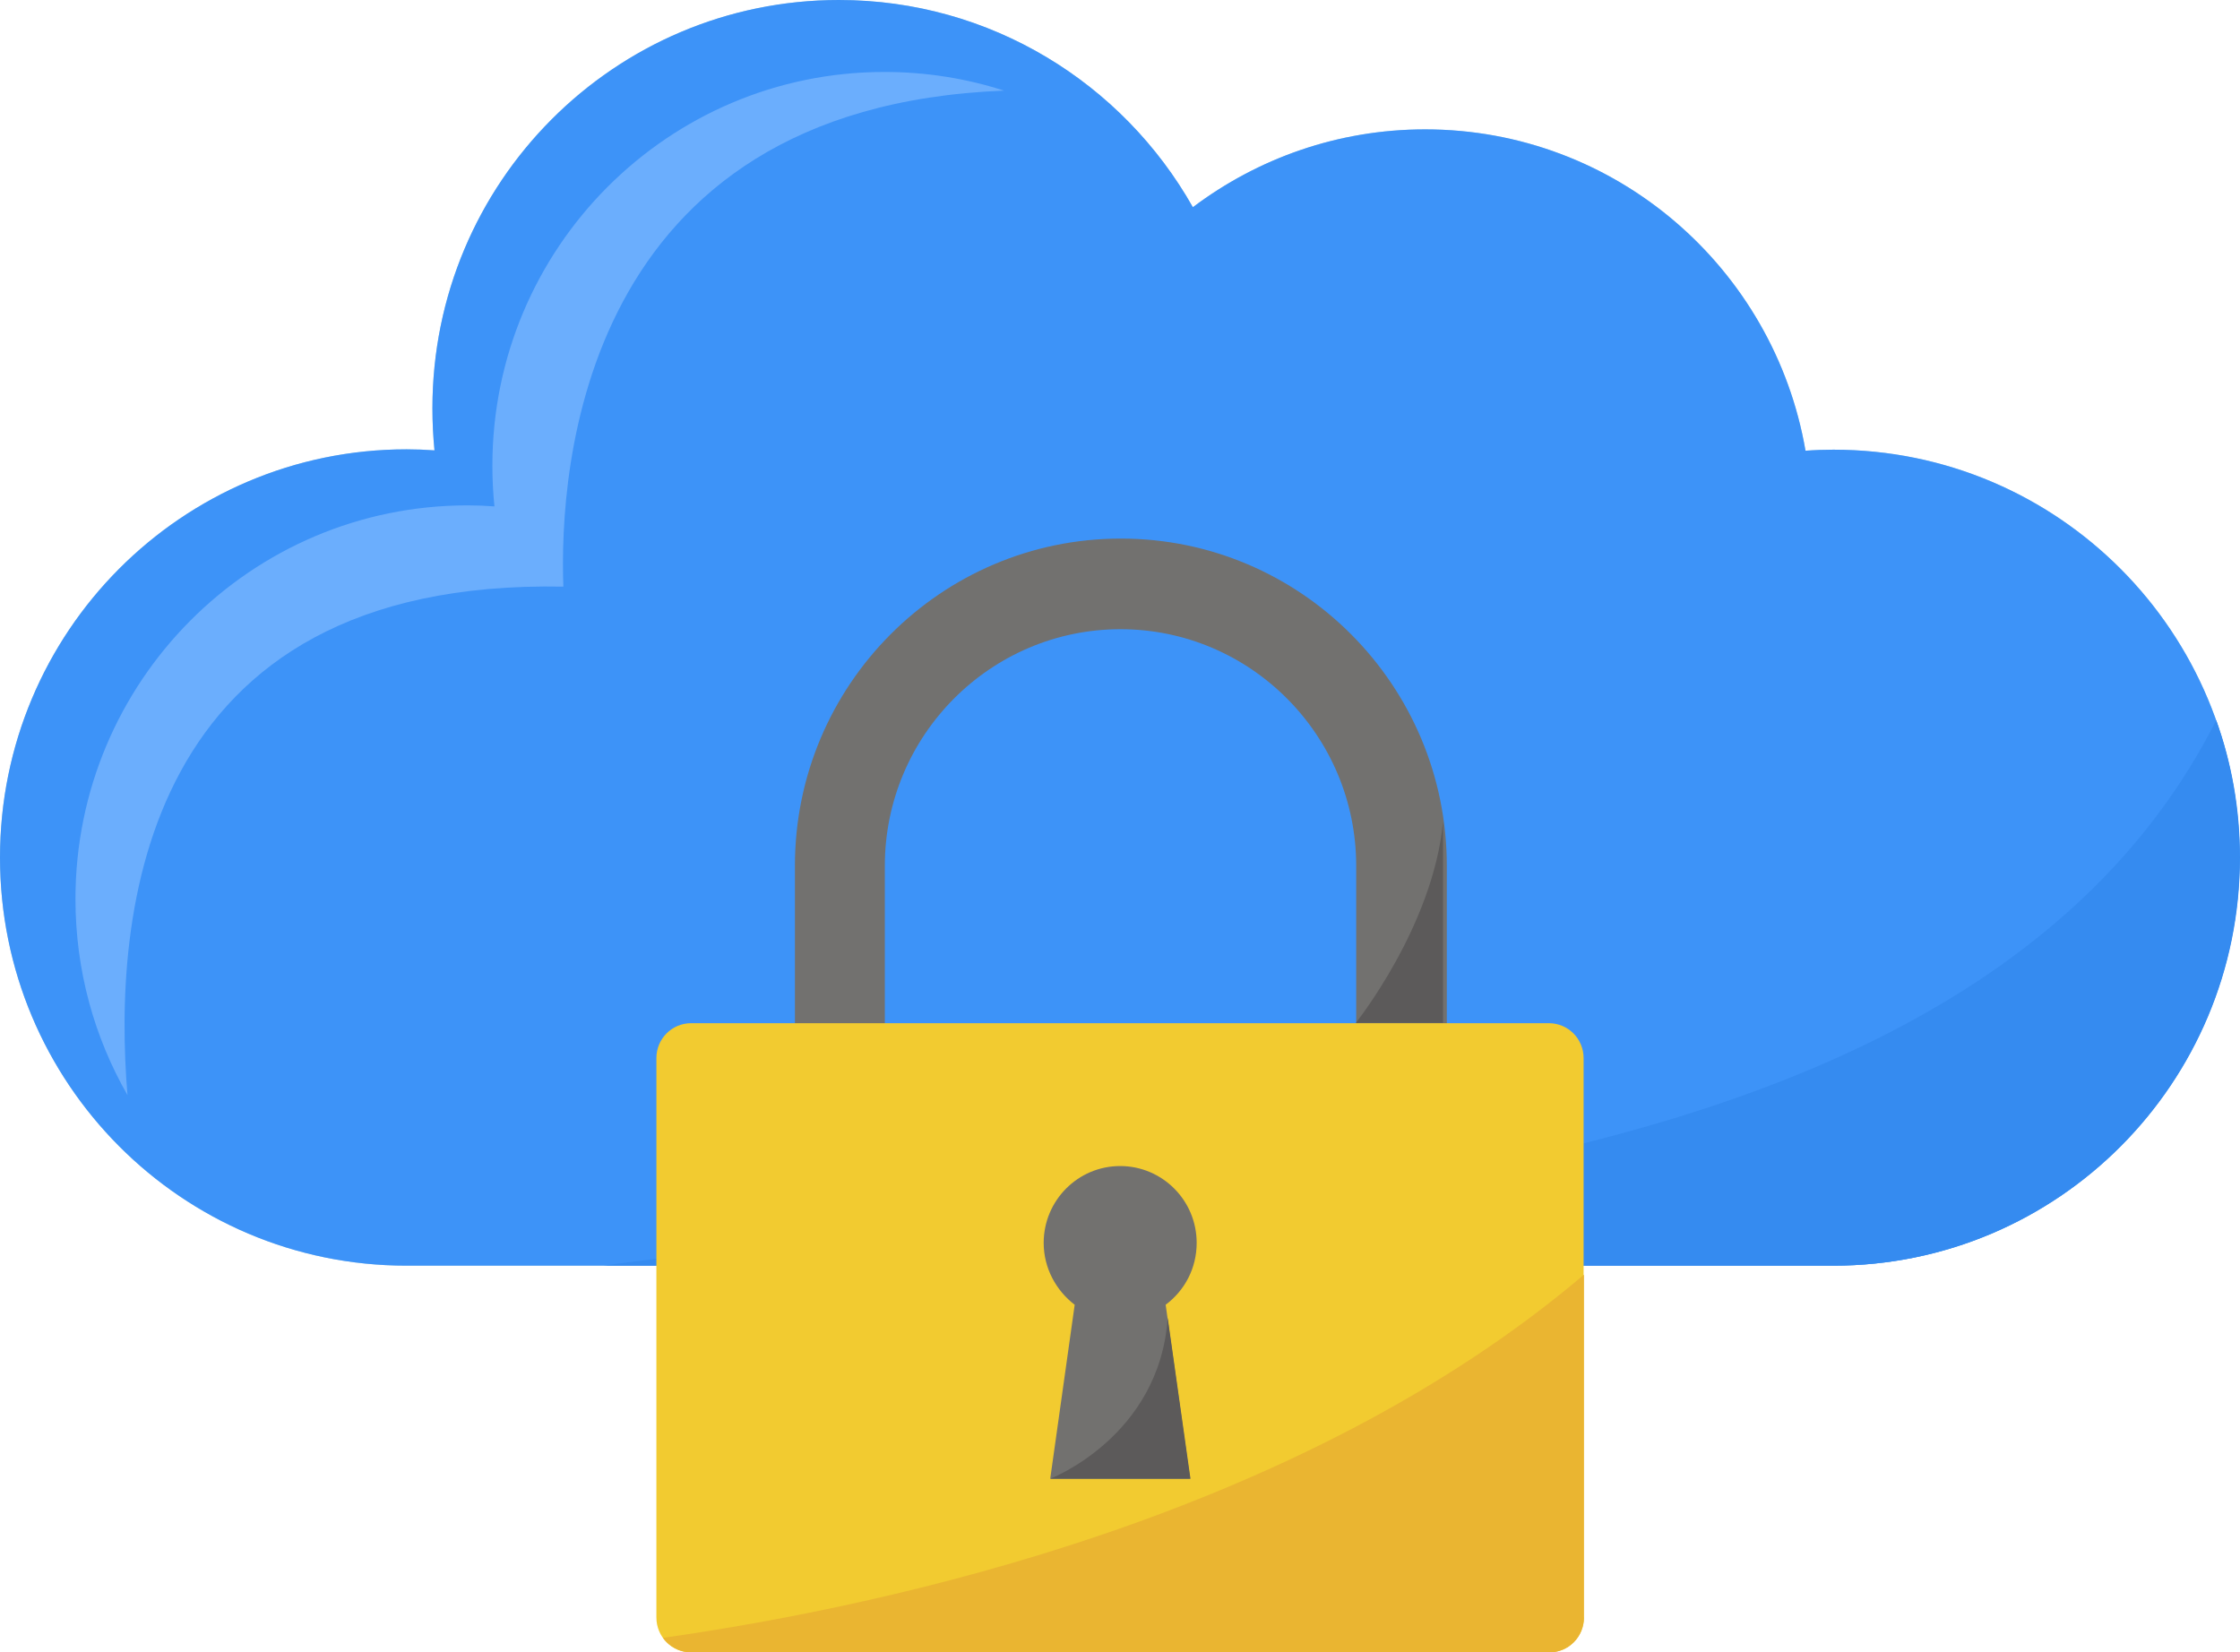 <svg width="225" height="166" viewBox="0 0 225 166" fill="none" xmlns="http://www.w3.org/2000/svg">
<path d="M184.16 45.175C183.226 45.175 182.291 45.209 181.357 45.279C178.207 26.966 162.321 12.996 143.147 12.996C134.391 12.996 126.327 15.915 119.82 20.815C112.794 8.375 99.504 0 84.275 0C61.71 0 43.436 18.348 43.436 41.005C43.436 42.429 43.505 43.854 43.643 45.244C42.709 45.175 41.774 45.14 40.84 45.14C18.274 45.14 0 63.488 0 86.145C0 108.801 18.274 127.149 40.84 127.149H184.126C206.691 127.149 224.965 108.801 224.965 86.145C224.965 63.488 206.726 45.175 184.16 45.175Z" fill="#AAD0E2"/>
<path d="M184.16 45.175C183.226 45.175 182.291 45.209 181.357 45.279C178.207 26.966 162.321 12.996 143.147 12.996C134.391 12.996 126.327 15.915 119.82 20.815C112.794 8.375 99.504 0 84.275 0C61.71 0 43.436 18.348 43.436 41.005C43.436 42.429 43.505 43.854 43.643 45.244C42.709 45.175 41.774 45.14 40.84 45.14C18.274 45.14 0 63.488 0 86.145C0 108.801 18.274 127.149 40.84 127.149H184.126C206.691 127.149 224.965 108.801 224.965 86.145C224.965 63.488 206.726 45.175 184.16 45.175Z" fill="#3D93F8"/>
<path d="M100.854 9.104C97.081 7.888 93.032 7.228 88.844 7.228C67.074 7.228 49.458 24.95 49.458 46.773C49.458 48.163 49.527 49.518 49.665 50.873C48.766 50.804 47.866 50.769 46.966 50.769C25.196 50.769 7.58 68.491 7.58 90.314C7.58 97.507 9.483 104.214 12.806 110.017C11.318 92.156 13.982 58.101 56.587 58.935C56.172 47.329 58.214 10.772 100.854 9.104Z" fill="#6BAEFD"/>
<path d="M60.602 127.149H184.16C206.726 127.149 225 108.801 225 86.145C225 81.314 224.169 76.658 222.612 72.349C195.789 125.481 104.972 120.79 60.602 127.149Z" fill="#358BF0"/>
<path d="M145.258 117.037H136.225V86.978C136.225 73.878 125.6 63.21 112.552 63.21C99.504 63.21 88.879 73.878 88.879 86.978V117.037H79.846V86.978C79.846 68.839 94.52 54.105 112.587 54.105C130.653 54.105 145.328 68.839 145.328 86.978V117.037H145.258Z" fill="#72716F"/>
<path d="M159.102 162.49C159.102 164.436 157.545 165.999 155.607 165.999H69.428C67.49 165.999 65.932 164.436 65.932 162.49V106.299C65.932 104.353 67.49 102.79 69.428 102.79H155.572C157.51 102.79 159.068 104.353 159.068 106.299V162.49H159.102Z" fill="#F2CB30"/>
<path d="M136.19 102.754C136.19 102.754 143.978 93.024 144.947 82.531V102.754H136.19Z" fill="#5C5A5A"/>
<path d="M159.103 162.49V128.053C130.722 152.169 89.779 161.239 66.59 164.54C67.213 165.409 68.251 165.999 69.428 165.999H155.572C157.545 166.034 159.103 164.436 159.103 162.49Z" fill="#EAB531"/>
<path d="M120.201 124.856C120.201 120.582 116.74 117.141 112.517 117.141C108.26 117.141 104.834 120.616 104.834 124.856C104.834 127.392 106.08 129.651 107.949 131.076L105.491 148.555H119.543L117.086 131.076C118.989 129.651 120.201 127.427 120.201 124.856Z" fill="#72716F"/>
<path d="M105.491 148.554C105.491 148.554 116.463 144.35 117.293 132.396L119.578 148.554H105.491Z" fill="#5C5A5A"/>
</svg>
